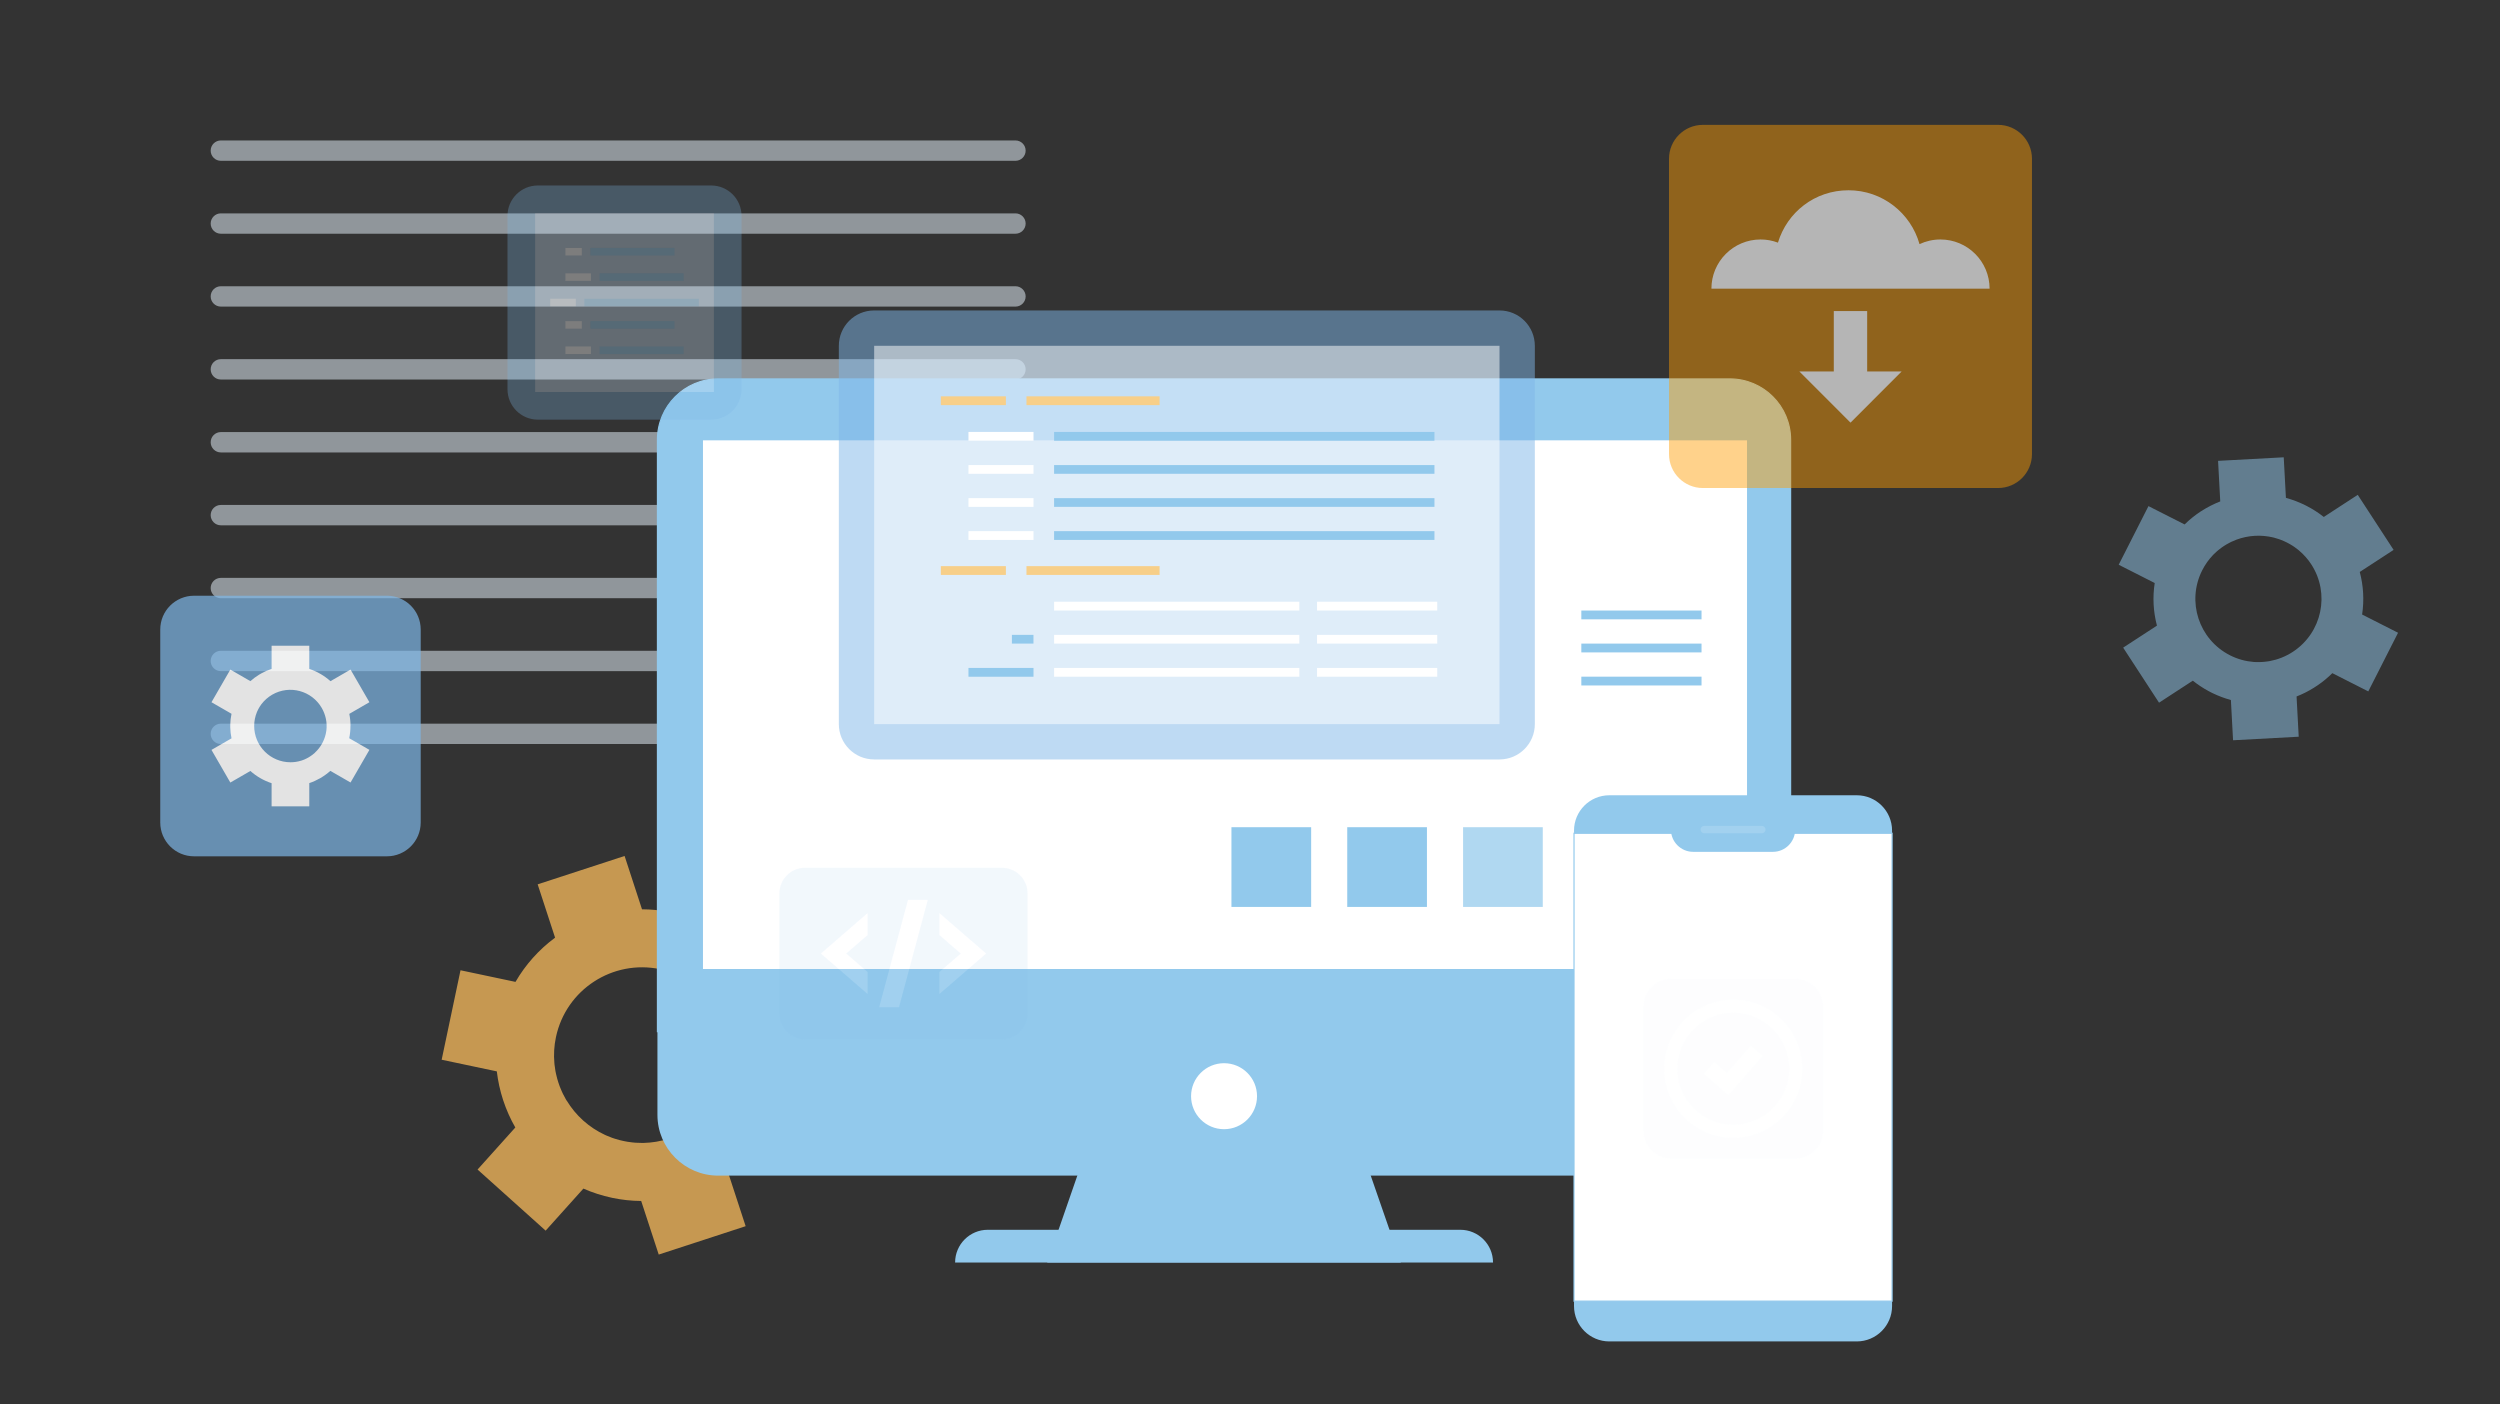 <svg
  xmlns="http://www.w3.org/2000/svg"
  viewBox="0 0 534 300"
  width="534"
  height="300"
  preserveAspectRatio="xMidYMid meet"
  style="width: 100%; height: 100%; transform: translate3d(0px, 0px, 0px)"
>
  <rect x="0" y="0" width="534" height="300" fill="#333333" stroke="none"/>
  <defs>
    <clipPath id="__lottie_element_309">
      <rect width="534" height="300" x="0" y="0"></rect>
    </clipPath>
    <clipPath id="__lottie_element_329">
      <path d="M0,0 L534,0 L534,300 L0,300z"></path>
    </clipPath>
    <clipPath id="__lottie_element_369">
      <path d="M0,0 L534,0 L534,300 L0,300z"></path>
    </clipPath>
    <clipPath id="__lottie_element_382">
      <path d="M0,0 L534,0 L534,300 L0,300z"></path>
    </clipPath>
    <clipPath id="__lottie_element_398">
      <path d="M0,0 L534,0 L534,300 L0,300z"></path>
    </clipPath>
    <clipPath id="__lottie_element_408">
      <path d="M0,0 L534,0 L534,300 L0,300z"></path>
    </clipPath>
    <clipPath id="__lottie_element_484">
      <path d="M0,0 L534,0 L534,300 L0,300z"></path>
    </clipPath>
  </defs>
  <g clip-path="url(#__lottie_element_309)">
    <g
      transform="matrix(-0.546,-0.838,0.838,-0.546,482.389,127.893)"
      opacity="1"
      style="display: block"
    >
      <g opacity="1" transform="matrix(1,0,0,1,0,0)">
        <path
          fill="rgb(146,201,236)"
          fill-opacity="0.5"
          d=" M9.001,10.013 C9.069,9.954 9.129,9.902 9.188,9.843 C9.188,9.843 9.197,9.843 9.197,9.843 C10.139,8.951 10.979,7.914 11.658,6.734 C12.337,5.554 12.813,4.314 13.11,3.049 C13.127,2.964 13.143,2.887 13.16,2.802 C13.228,2.479 13.288,2.166 13.33,1.843 C13.347,1.699 13.364,1.546 13.381,1.393 C13.406,1.138 13.433,0.875 13.441,0.62 C13.458,0.416 13.458,0.204 13.458,0 C13.458,-0.204 13.449,-0.407 13.441,-0.611 C13.424,-0.866 13.406,-1.129 13.381,-1.384 C13.364,-1.537 13.347,-1.681 13.33,-1.834 C13.279,-2.157 13.228,-2.471 13.16,-2.794 C13.143,-2.87 13.127,-2.956 13.11,-3.032 C12.813,-4.297 12.329,-5.537 11.65,-6.717 C7.915,-13.188 -0.344,-15.406 -6.812,-11.669 C-8.391,-10.76 -9.715,-9.571 -10.767,-8.204 C-10.818,-8.136 -10.86,-8.076 -10.911,-8.008 C-11.089,-7.762 -11.259,-7.507 -11.42,-7.252 C-11.522,-7.091 -11.624,-6.93 -11.717,-6.76 C-11.819,-6.59 -11.905,-6.42 -11.998,-6.25 C-12.142,-5.978 -12.278,-5.707 -12.397,-5.427 C-12.431,-5.359 -12.456,-5.282 -12.49,-5.206 C-13.152,-3.609 -13.517,-1.868 -13.517,-0.042 C-13.517,7.423 -7.465,13.477 -0.004,13.477 C1.363,13.477 2.678,13.265 3.917,12.891 C4.002,12.866 4.079,12.84 4.155,12.815 C4.469,12.722 4.775,12.603 5.072,12.484 C5.208,12.425 5.351,12.364 5.487,12.305 C5.725,12.195 5.954,12.085 6.183,11.966 C6.37,11.873 6.549,11.771 6.727,11.669 C6.905,11.567 7.083,11.456 7.253,11.346 C7.465,11.21 7.677,11.066 7.889,10.913 C8.016,10.828 8.135,10.734 8.254,10.641 C8.509,10.437 8.763,10.234 9.001,10.013z M21.894,-4.535 C22.191,-3.083 22.344,-1.588 22.344,-0.051 C22.344,-0.051 22.336,-0.059 22.336,-0.059 C22.336,1.512 22.167,3.048 21.861,4.526 C21.861,4.526 29.372,8.866 29.372,8.866 C29.372,8.866 22.353,21.027 22.353,21.027 C22.353,21.027 14.841,16.688 14.841,16.688 C13.712,17.69 12.464,18.598 11.106,19.388 C9.782,20.152 8.407,20.772 7.007,21.239 C7.007,21.239 7.007,29.893 7.007,29.893 C7.007,29.893 -7.024,29.893 -7.024,29.893 C-7.024,29.893 -7.024,21.265 -7.024,21.265 C-9.901,20.322 -12.6,18.786 -14.917,16.722 C-14.917,16.722 -22.37,21.027 -22.37,21.027 C-22.37,21.027 -29.389,8.866 -29.389,8.866 C-29.389,8.866 -21.937,4.56 -21.937,4.56 C-22.217,3.21 -22.37,1.843 -22.395,0.484 C-22.395,0.323 -22.395,0.169 -22.395,0.008 C-22.395,-0.153 -22.395,-0.323 -22.395,-0.484 C-22.37,-1.843 -22.217,-3.21 -21.937,-4.56 C-21.937,-4.56 -29.389,-8.866 -29.389,-8.866 C-29.389,-8.866 -22.37,-21.027 -22.37,-21.027 C-22.37,-21.027 -14.917,-16.722 -14.917,-16.722 C-13.881,-17.639 -12.779,-18.454 -11.616,-19.159 C-11.48,-19.244 -11.336,-19.32 -11.2,-19.405 C-11.056,-19.481 -10.919,-19.567 -10.775,-19.643 C-9.587,-20.297 -8.322,-20.849 -7.015,-21.282 C-7.015,-21.282 -7.015,-29.893 -7.015,-29.893 C-7.015,-29.893 7.015,-29.893 7.015,-29.893 C7.015,-29.893 7.015,-21.282 7.015,-21.282 C9.96,-20.305 12.642,-18.743 14.9,-16.713 C14.9,-16.713 22.37,-21.027 22.37,-21.027 C22.37,-21.027 29.389,-8.866 29.389,-8.866 C29.389,-8.866 21.894,-4.535 21.894,-4.535z"
        ></path>
      </g>
    </g>
    <g
      transform="matrix(-0.546,0.838,-0.838,-0.546,137.058,225.405)"
      opacity="1"
      style="display: block"
    >
      <g opacity="1" transform="matrix(1,0,0,1,0,0)">
        <path
          fill="rgb(255,192,94)"
          fill-opacity="0.72"
          d=" M16.713,8.437 C16.764,8.335 16.814,8.233 16.865,8.131 C16.865,8.131 16.857,8.106 16.857,8.106 C17.638,6.484 18.206,4.718 18.495,2.841 C18.784,0.964 18.784,-0.888 18.529,-2.671 C18.512,-2.781 18.495,-2.901 18.478,-3.011 C18.41,-3.453 18.317,-3.893 18.215,-4.335 C18.164,-4.539 18.113,-4.743 18.054,-4.947 C17.961,-5.295 17.85,-5.634 17.74,-5.974 C17.647,-6.246 17.545,-6.509 17.443,-6.781 C17.341,-7.044 17.23,-7.308 17.12,-7.571 C16.976,-7.902 16.814,-8.225 16.653,-8.548 C16.56,-8.743 16.458,-8.921 16.356,-9.108 C16.135,-9.499 15.898,-9.89 15.652,-10.272 C15.593,-10.374 15.533,-10.467 15.465,-10.56 C14.446,-12.046 13.199,-13.422 11.722,-14.611 C3.633,-21.125 -8.199,-19.842 -14.709,-11.749 C-16.305,-9.77 -17.425,-7.562 -18.096,-5.261 C-18.13,-5.159 -18.165,-5.048 -18.19,-4.938 C-18.3,-4.53 -18.393,-4.123 -18.478,-3.707 C-18.529,-3.444 -18.58,-3.18 -18.622,-2.917 C-18.664,-2.654 -18.69,-2.382 -18.724,-2.119 C-18.775,-1.694 -18.809,-1.278 -18.826,-0.853 C-18.834,-0.734 -18.835,-0.624 -18.835,-0.514 C-18.886,1.881 -18.487,4.327 -17.57,6.696 C-13.818,16.386 -2.929,21.202 6.756,17.448 C8.53,16.76 10.135,15.835 11.552,14.722 C11.645,14.654 11.739,14.585 11.824,14.509 C12.172,14.229 12.511,13.924 12.842,13.618 C12.995,13.474 13.148,13.329 13.292,13.176 C13.547,12.921 13.792,12.658 14.03,12.386 C14.217,12.174 14.404,11.953 14.582,11.732 C14.769,11.511 14.938,11.282 15.108,11.053 C15.32,10.756 15.525,10.467 15.72,10.161 C15.839,9.983 15.949,9.804 16.059,9.626 C16.288,9.235 16.509,8.845 16.713,8.437z M26.126,-16.904 C27.238,-15.172 28.189,-13.303 28.961,-11.316 C28.961,-11.316 28.961,-11.308 28.961,-11.308 C29.75,-9.261 30.31,-7.189 30.65,-5.117 C30.65,-5.117 42.575,-3.265 42.575,-3.265 C42.575,-3.265 39.579,16.038 39.579,16.038 C39.579,16.038 27.653,14.187 27.653,14.187 C26.694,16.064 25.532,17.864 24.165,19.571 C22.824,21.236 21.347,22.722 19.768,24.038 C19.768,24.038 24.114,35.265 24.114,35.265 C24.114,35.265 5.908,42.322 5.908,42.322 C5.908,42.322 1.579,31.129 1.579,31.129 C-2.639,31.35 -6.909,30.713 -10.949,29.201 C-10.949,29.201 -18.461,38.534 -18.461,38.534 C-18.461,38.534 -33.671,26.288 -33.671,26.288 C-33.671,26.288 -26.16,16.955 -26.16,16.955 C-27.204,15.333 -28.087,13.643 -28.808,11.894 C-28.893,11.69 -28.97,11.478 -29.046,11.274 C-29.131,11.053 -29.216,10.84 -29.292,10.628 C-29.946,8.853 -30.429,7.002 -30.743,5.108 C-30.743,5.108 -42.575,3.265 -42.575,3.265 C-42.575,3.265 -39.579,-16.038 -39.579,-16.038 C-39.579,-16.038 -27.747,-14.195 -27.747,-14.195 C-26.873,-15.91 -25.845,-17.524 -24.691,-19.019 C-24.555,-19.197 -24.411,-19.367 -24.267,-19.545 C-24.123,-19.723 -23.986,-19.902 -23.842,-20.072 C-22.62,-21.524 -21.27,-22.866 -19.785,-24.089 C-19.785,-24.089 -24.114,-35.265 -24.114,-35.265 C-24.114,-35.265 -5.908,-42.322 -5.908,-42.322 C-5.908,-42.322 -1.579,-31.146 -1.579,-31.146 C2.733,-31.367 6.994,-30.679 10.941,-29.184 C10.941,-29.184 18.461,-38.534 18.461,-38.534 C18.461,-38.534 33.671,-26.288 33.671,-26.288 C33.671,-26.288 26.126,-16.904 26.126,-16.904z"
        ></path>
      </g>
    </g>
    <g
      transform="matrix(1,0,0,1,132.039,32.174)"
      opacity="1"
      style="display: block"
    >
      <g opacity="1" transform="matrix(1,0,0,1,0,0)">
        <path
          fill="rgb(233,245,254)"
          fill-opacity="0.51"
          d=" M-84.866,2.174 C-84.866,2.174 84.866,2.174 84.866,2.174 C86.063,2.174 87.039,1.197 87.039,0 C87.039,-1.197 86.063,-2.174 84.866,-2.174 C84.866,-2.174 -84.866,-2.174 -84.866,-2.174 C-86.063,-2.174 -87.039,-1.197 -87.039,0 C-87.039,1.197 -86.063,2.174 -84.866,2.174z"
        ></path>
      </g>
    </g>
    <g
      transform="matrix(1,0,0,1,132.039,47.749)"
      opacity="1"
      style="display: block"
    >
      <g opacity="1" transform="matrix(1,0,0,1,0,0)">
        <path
          fill="rgb(233,245,254)"
          fill-opacity="0.51"
          d=" M-84.866,2.174 C-84.866,2.174 84.866,2.174 84.866,2.174 C86.063,2.174 87.039,1.197 87.039,0 C87.039,-1.197 86.063,-2.174 84.866,-2.174 C84.866,-2.174 -84.866,-2.174 -84.866,-2.174 C-86.063,-2.174 -87.039,-1.197 -87.039,0 C-87.039,1.197 -86.063,2.174 -84.866,2.174z"
        ></path>
      </g>
    </g>
    <g
      transform="matrix(1,0,0,1,132.039,63.316)"
      opacity="1"
      style="display: block"
    >
      <g opacity="1" transform="matrix(1,0,0,1,0,0)">
        <path
          fill="rgb(233,245,254)"
          fill-opacity="0.51"
          d=" M-84.866,2.174 C-84.866,2.174 84.866,2.174 84.866,2.174 C86.063,2.174 87.039,1.197 87.039,0 C87.039,-1.197 86.063,-2.174 84.866,-2.174 C84.866,-2.174 -84.866,-2.174 -84.866,-2.174 C-86.063,-2.174 -87.039,-1.197 -87.039,0 C-87.039,1.197 -86.063,2.174 -84.866,2.174z"
        ></path>
      </g>
    </g>
    <g
      transform="matrix(1,0,0,1,132.039,78.891)"
      opacity="1"
      style="display: block"
    >
      <g opacity="1" transform="matrix(1,0,0,1,0,0)">
        <path
          fill="rgb(233,245,254)"
          fill-opacity="0.51"
          d=" M84.866,-2.174 C84.866,-2.174 -84.866,-2.174 -84.866,-2.174 C-86.066,-2.174 -87.039,-1.201 -87.039,0 C-87.039,1.201 -86.066,2.174 -84.866,2.174 C-84.866,2.174 84.866,2.174 84.866,2.174 C86.066,2.174 87.039,1.201 87.039,0 C87.039,-1.201 86.066,-2.174 84.866,-2.174z"
        ></path>
      </g>
    </g>
    <g
      transform="matrix(1,0,0,1,132.039,94.466)"
      opacity="1"
      style="display: block"
    >
      <g opacity="1" transform="matrix(1,0,0,1,0,0)">
        <path
          fill="rgb(233,245,254)"
          fill-opacity="0.51"
          d=" M-84.866,2.174 C-84.866,2.174 84.866,2.174 84.866,2.174 C86.063,2.174 87.039,1.197 87.039,0 C87.039,-1.197 86.063,-2.174 84.866,-2.174 C84.866,-2.174 -84.866,-2.174 -84.866,-2.174 C-86.063,-2.174 -87.039,-1.197 -87.039,0 C-87.039,1.197 -86.063,2.174 -84.866,2.174z"
        ></path>
      </g>
    </g>
    <g
      transform="matrix(1,0,0,1,132.039,110.032)"
      opacity="1"
      style="display: block"
    >
      <g opacity="1" transform="matrix(1,0,0,1,0,0)">
        <path
          fill="rgb(233,245,254)"
          fill-opacity="0.51"
          d=" M-84.866,2.174 C-84.866,2.174 84.866,2.174 84.866,2.174 C86.063,2.174 87.039,1.197 87.039,0 C87.039,-1.197 86.063,-2.174 84.866,-2.174 C84.866,-2.174 -84.866,-2.174 -84.866,-2.174 C-86.063,-2.174 -87.039,-1.197 -87.039,0 C-87.039,1.197 -86.063,2.174 -84.866,2.174z"
        ></path>
      </g>
    </g>
    <g
      transform="matrix(1,0,0,1,132.039,125.607)"
      opacity="1"
      style="display: block"
    >
      <g opacity="1" transform="matrix(1,0,0,1,0,0)">
        <path
          fill="rgb(233,245,254)"
          fill-opacity="0.51"
          d=" M-84.866,2.174 C-84.866,2.174 84.866,2.174 84.866,2.174 C86.063,2.174 87.039,1.197 87.039,0 C87.039,-1.197 86.063,-2.174 84.866,-2.174 C84.866,-2.174 -84.866,-2.174 -84.866,-2.174 C-86.063,-2.174 -87.039,-1.197 -87.039,0 C-87.039,1.197 -86.063,2.174 -84.866,2.174z"
        ></path>
      </g>
    </g>
    <g
      transform="matrix(1,0,0,1,132.039,141.182)"
      opacity="1"
      style="display: block"
    >
      <g opacity="1" transform="matrix(1,0,0,1,0,0)">
        <path
          fill="rgb(233,245,254)"
          fill-opacity="0.51"
          d=" M-84.866,2.174 C-84.866,2.174 84.866,2.174 84.866,2.174 C86.063,2.174 87.039,1.197 87.039,0 C87.039,-1.197 86.063,-2.174 84.866,-2.174 C84.866,-2.174 -84.866,-2.174 -84.866,-2.174 C-86.063,-2.174 -87.039,-1.197 -87.039,0 C-87.039,1.197 -86.063,2.174 -84.866,2.174z"
        ></path>
      </g>
    </g>
    <g
      transform="matrix(1,0,0,1,132.039,156.749)"
      opacity="1"
      style="display: block"
    >
      <g opacity="1" transform="matrix(1,0,0,1,0,0)">
        <path
          fill="rgb(233,245,254)"
          fill-opacity="0.51"
          d=" M-84.866,2.174 C-84.866,2.174 84.866,2.174 84.866,2.174 C86.063,2.174 87.039,1.197 87.039,0 C87.039,-1.197 86.063,-2.174 84.866,-2.174 C84.866,-2.174 -84.866,-2.174 -84.866,-2.174 C-86.063,-2.174 -87.039,-1.197 -87.039,0 C-87.039,1.197 -86.063,2.174 -84.866,2.174z"
        ></path>
      </g>
    </g>
    <g
      transform="matrix(1,0,0,1,261.452,250.933)"
      opacity="1"
      style="display: block"
    >
      <g opacity="1" transform="matrix(1,0,0,1,0,0)">
        <path
          fill="rgb(146,201,236)"
          fill-opacity="1"
          d=" M-37.767,18.738 C-37.767,18.738 37.767,18.738 37.767,18.738 C37.767,18.738 24.78,-18.738 24.78,-18.738 C24.78,-18.738 -24.78,-18.738 -24.78,-18.738 C-24.78,-18.738 -37.767,18.738 -37.767,18.738z"
        ></path>
      </g>
    </g>
    <g
      transform="matrix(1,0,0,1,261.457,184.654)"
      opacity="1"
      style="display: block"
    >
      <g opacity="1" transform="matrix(1,0,0,1,0,0)">
        <path
          fill="rgb(146,201,236)"
          fill-opacity="1"
          d=" M121.029,-66.461 C121.029,-66.461 -121.029,-66.461 -121.029,-66.461 C-121.029,-66.461 -121.029,53.468 -121.029,53.468 C-121.029,60.636 -115.214,66.461 -108.042,66.461 C-108.042,66.461 108.042,66.461 108.042,66.461 C115.206,66.461 121.029,60.644 121.029,53.468 C121.029,53.468 121.029,-66.461 121.029,-66.461z"
        ></path>
      </g>
    </g>
    <g
      transform="matrix(1,0,0,1,261.452,150.651)"
      opacity="1"
      style="display: block"
    >
      <g opacity="1" transform="matrix(1,0,0,1,0,0)">
        <path
          fill="rgb(146,201,236)"
          fill-opacity="1"
          d=" M108.038,-69.714 C108.038,-69.714 -108.038,-69.714 -108.038,-69.714 C-115.202,-69.714 -121.024,-63.897 -121.024,-56.721 C-121.024,-56.721 -121.024,69.714 -121.024,69.714 C-121.024,69.714 121.024,69.714 121.024,69.714 C121.024,69.714 121.024,-56.721 121.024,-56.721 C121.024,-63.889 115.21,-69.714 108.038,-69.714z"
        ></path>
        <path
          stroke-linecap="butt"
          stroke-linejoin="miter"
          fill-opacity="0"
          stroke-miterlimit="4"
          stroke="rgb(146,201,236)"
          stroke-opacity="1"
          stroke-width="0.25"
          d=" M108.038,-69.714 C108.038,-69.714 -108.038,-69.714 -108.038,-69.714 C-115.202,-69.714 -121.024,-63.897 -121.024,-56.721 C-121.024,-56.721 -121.024,69.714 -121.024,69.714 C-121.024,69.714 121.024,69.714 121.024,69.714 C121.024,69.714 121.024,-56.721 121.024,-56.721 C121.024,-63.889 115.21,-69.714 108.038,-69.714z"
        ></path>
      </g>
    </g>
    <g
      transform="matrix(1,0,0,1,261.66,150.519)"
      opacity="1"
      style="display: block"
    >
      <g opacity="1" transform="matrix(1,0,0,1,0,0)">
        <path
          fill="rgb(255,255,255)"
          fill-opacity="1"
          d=" M111.505,-56.462 C111.505,-56.462 -111.505,-56.462 -111.505,-56.462 C-111.505,-56.462 -111.505,56.462 -111.505,56.462 C-111.505,56.462 111.505,56.462 111.505,56.462 C111.505,56.462 111.505,-56.462 111.505,-56.462z"
        ></path>
      </g>
    </g>
    <g
      transform="matrix(1,0,0,1,261.457,234.148)"
      opacity="1"
      style="display: block"
    >
      <g opacity="1" transform="matrix(1,0,0,1,0,0)">
        <path
          fill="rgb(255,255,255)"
          fill-opacity="1"
          d=" M0,7.049 C3.891,7.049 7.045,3.893 7.045,0 C7.045,-3.893 3.891,-7.049 0,-7.049 C-3.891,-7.049 -7.045,-3.893 -7.045,0 C-7.045,3.893 -3.891,7.049 0,7.049z"
          style="mix-blend-mode: multiply"
        ></path>
      </g>
    </g>
    <g
      transform="matrix(1,0,0,1,261.461,266.177)"
      opacity="1"
      style="display: block"
    >
      <g opacity="1" transform="matrix(1,0,0,1,0,0)">
        <path
          fill="rgb(146,201,236)"
          fill-opacity="1"
          d=" M-57.45,3.495 C-57.45,3.495 57.442,3.495 57.442,3.495 C57.442,3.495 57.45,3.495 57.45,3.495 C57.45,-0.369 54.319,-3.495 50.465,-3.495 C50.465,-3.495 -50.465,-3.495 -50.465,-3.495 C-54.327,-3.495 -57.45,-0.361 -57.45,3.495z"
        ></path>
      </g>
    </g>
    <g
      transform="matrix(1,0,0,1,370.178,228.199)"
      opacity="1"
      style="display: block"
    >
      <g opacity="1" transform="matrix(1,0,0,1,0,0)">
        <path
          fill="rgb(146,201,236)"
          fill-opacity="1"
          d=" M26.423,-58.33 C26.423,-58.33 -26.423,-58.33 -26.423,-58.33 C-30.59,-58.33 -33.968,-54.95 -33.968,-50.78 C-33.968,-50.78 -33.968,50.78 -33.968,50.78 C-33.968,54.95 -30.59,58.33 -26.423,58.33 C-26.423,58.33 26.423,58.33 26.423,58.33 C30.59,58.33 33.968,54.95 33.968,50.78 C33.968,50.78 33.968,-50.78 33.968,-50.78 C33.968,-54.95 30.59,-58.33 26.423,-58.33z"
        ></path>
      </g>
    </g>
    <g
      transform="matrix(1,0,0,1,370.178,227.957)"
      opacity="1"
      style="display: block"
    >
      <g opacity="1" transform="matrix(1,0,0,1,0,0)">
        <path
          fill="rgb(255,255,255)"
          fill-opacity="1"
          d=" M33.968,-49.969 C33.968,-49.969 -33.968,-49.969 -33.968,-49.969 C-33.968,-49.969 -33.968,49.969 -33.968,49.969 C-33.968,49.969 33.968,49.969 33.968,49.969 C33.968,49.969 33.968,-49.969 33.968,-49.969z"
        ></path>
        <path
          stroke-linecap="butt"
          stroke-linejoin="miter"
          fill-opacity="0"
          stroke-miterlimit="4"
          stroke="rgb(146,201,236)"
          stroke-opacity="1"
          stroke-width="0.25"
          d=" M33.968,-49.969 C33.968,-49.969 -33.968,-49.969 -33.968,-49.969 C-33.968,-49.969 -33.968,49.969 -33.968,49.969 C-33.968,49.969 33.968,49.969 33.968,49.969 C33.968,49.969 33.968,-49.969 33.968,-49.969z"
        ></path>
      </g>
    </g>
    <g
      clip-path="url(#__lottie_element_484)"
      transform="matrix(0.786,0,0,0.786,79.264,48.926)"
      opacity="0.029"
      style="display: block"
    >
      <g
        transform="matrix(1,0,0,1,370.182,228.19)"
        opacity="1"
        style="display: block"
      >
        <g opacity="1" transform="matrix(1,0,0,1,0,0)">
          <path
            fill="rgb(126,183,232)"
            fill-opacity="0.5"
            d=" M16.912,-24.471 C16.912,-24.471 -16.912,-24.471 -16.912,-24.471 C-21.079,-24.471 -24.458,-21.091 -24.458,-16.921 C-24.458,-16.921 -24.458,16.921 -24.458,16.921 C-24.458,21.091 -21.079,24.471 -16.912,24.471 C-16.912,24.471 16.912,24.471 16.912,24.471 C21.079,24.471 24.458,21.091 24.458,16.921 C24.458,16.921 24.458,-16.921 24.458,-16.921 C24.458,-21.091 21.079,-24.471 16.912,-24.471z"
          ></path>
        </g>
      </g>
      <g
        transform="matrix(1,0,0,1,370.178,228.195)"
        opacity="1"
        style="display: block"
      >
        <g opacity="1" transform="matrix(1,0,0,1,0,0)">
          <path
            fill="rgb(255,255,255)"
            fill-opacity="1"
            d=" M-15.261,0 C-15.261,-8.424 -8.42,-15.278 0,-15.278 C8.411,-15.278 15.261,-8.416 15.261,0 C15.261,8.416 8.411,15.269 0,15.269 C-8.411,15.269 -15.261,8.424 -15.261,0z M-18.724,0 C-18.724,10.327 -10.321,18.734 0,18.734 C10.321,18.734 18.724,10.327 18.724,0 C18.724,-10.327 10.321,-18.734 0,-18.734 C-10.321,-18.734 -18.724,-10.327 -18.724,0z"
          ></path>
        </g>
      </g>
      <g
        transform="matrix(1,0,0,1,370.182,228.658)"
        opacity="1"
        style="display: block"
      >
        <g opacity="1" transform="matrix(1,0,0,1,0,0)">
          <path
            fill="rgb(255,255,255)"
            fill-opacity="1"
            d=" M-7.898,0.896 C-7.898,0.896 -1.354,6.662 -1.354,6.662 C-1.354,6.662 7.898,-3.936 7.898,-3.936 C7.898,-3.936 4.774,-6.662 4.774,-6.662 C4.774,-6.662 -1.744,0.786 -1.744,0.786 C-1.744,0.786 -5.156,-2.221 -5.156,-2.221 C-5.156,-2.221 -7.898,0.896 -7.898,0.896z"
          ></path>
        </g>
      </g>
    </g>
    <g
      transform="matrix(1,0,0,1,370.178,179.576)"
      opacity="1"
      style="display: block"
    >
      <g opacity="1" transform="matrix(1,0,0,1,0,0)">
        <path
          fill="rgb(146,201,236)"
          fill-opacity="1"
          d=" M-8.513,2.378 C-8.513,2.378 8.513,2.378 8.513,2.378 C11.136,2.378 13.267,0.246 13.267,-2.378 C13.267,-2.378 -13.267,-2.378 -13.267,-2.378 C-13.267,0.246 -11.136,2.378 -8.513,2.378z"
        ></path>
      </g>
    </g>
    <g
      transform="matrix(1,0,0,1,370.178,177.198)"
      opacity="0.15"
      style="display: block"
    >
      <g opacity="1" transform="matrix(1,0,0,1,0,0)">
        <path
          fill="rgb(255,255,255)"
          fill-opacity="1"
          d=" M-6.145,0.79 C-6.145,0.79 6.145,0.79 6.145,0.79 C6.578,0.79 6.935,0.442 6.935,0 C6.935,-0.433 6.578,-0.79 6.145,-0.79 C6.145,-0.79 -6.145,-0.79 -6.145,-0.79 C-6.578,-0.79 -6.935,-0.442 -6.935,0 C-6.935,0.433 -6.586,0.79 -6.145,0.79z"
        ></path>
      </g>
    </g>
    <g
      clip-path="url(#__lottie_element_408)"
      transform="matrix(1,0,0,1,0,-2.811)"
      opacity="1"
      style="display: block"
    >
      <g
        transform="matrix(1,0,0,1,253.508,117.076)"
        opacity="1"
        style="display: block"
      >
        <g opacity="1" transform="matrix(1,0,0,1,0,0)">
          <path
            fill="rgb(126,183,232)"
            fill-opacity="0.5"
            d=" M66.787,-47.952 C66.787,-47.952 -66.787,-47.952 -66.787,-47.952 C-70.954,-47.952 -74.333,-44.573 -74.333,-40.403 C-74.333,-40.403 -74.333,40.403 -74.333,40.403 C-74.333,44.573 -70.954,47.952 -66.787,47.952 C-66.787,47.952 66.787,47.952 66.787,47.952 C70.954,47.952 74.333,44.573 74.333,40.403 C74.333,40.403 74.333,-40.403 74.333,-40.403 C74.333,-44.573 70.954,-47.952 66.787,-47.952z"
          ></path>
        </g>
      </g>
      <g
        transform="matrix(1,0,0,1,253.508,117.076)"
        opacity="1"
        style="display: block"
      >
        <g opacity="1" transform="matrix(1,0,0,1,0,0)">
          <path
            fill="rgb(255,255,255)"
            fill-opacity="0.5"
            d=" M66.787,-40.403 C66.787,-40.403 -66.787,-40.403 -66.787,-40.403 C-66.787,-40.403 -66.787,40.403 -66.787,40.403 C-66.787,40.403 66.787,40.403 66.787,40.403 C66.787,40.403 66.787,-40.403 66.787,-40.403z"
          ></path>
        </g>
      </g>
      <g
        transform="matrix(1,0,0,1,207.911,88.406)"
        opacity="1"
        style="display: block"
      >
        <g opacity="1" transform="matrix(1,0,0,1,0,0)">
          <path
            fill="rgb(247,207,137)"
            fill-opacity="1"
            d=" M6.947,-0.938 C6.947,-0.938 -6.947,-0.938 -6.947,-0.938 C-6.947,-0.938 -6.947,0.938 -6.947,0.938 C-6.947,0.938 6.947,0.938 6.947,0.938 C6.947,0.938 6.947,-0.938 6.947,-0.938z"
          ></path>
        </g>
      </g>
      <g
        transform="matrix(1,0,0,1,233.472,88.406)"
        opacity="1"
        style="display: block"
      >
        <g opacity="1" transform="matrix(1,0,0,1,0,0)">
          <path
            fill="rgb(247,207,137)"
            fill-opacity="1"
            d=" M14.217,-0.938 C14.217,-0.938 -14.217,-0.938 -14.217,-0.938 C-14.217,-0.938 -14.217,0.938 -14.217,0.938 C-14.217,0.938 14.217,0.938 14.217,0.938 C14.217,0.938 14.217,-0.938 14.217,-0.938z"
          ></path>
        </g>
      </g>
      <g
        transform="matrix(1,0,0,1,213.81,96.015)"
        opacity="1"
        style="display: block"
      >
        <g opacity="1" transform="matrix(1,0,0,1,0,0)">
          <path
            fill="rgb(255,255,255)"
            fill-opacity="1"
            d=" M6.947,-0.938 C6.947,-0.938 -6.947,-0.938 -6.947,-0.938 C-6.947,-0.938 -6.947,0.938 -6.947,0.938 C-6.947,0.938 6.947,0.938 6.947,0.938 C6.947,0.938 6.947,-0.938 6.947,-0.938z"
          ></path>
        </g>
      </g>
      <g
        transform="matrix(1,0,0,1,265.777,96.015)"
        opacity="1"
        style="display: block"
      >
        <g opacity="1" transform="matrix(1,0,0,1,0,0)">
          <path
            fill="rgb(146,201,236)"
            fill-opacity="1"
            d=" M40.623,-0.938 C40.623,-0.938 -40.623,-0.938 -40.623,-0.938 C-40.623,-0.938 -40.623,0.938 -40.623,0.938 C-40.623,0.938 40.623,0.938 40.623,0.938 C40.623,0.938 40.623,-0.938 40.623,-0.938z"
          ></path>
        </g>
      </g>
      <g
        transform="matrix(1,0,0,1,213.81,103.081)"
        opacity="1"
        style="display: block"
      >
        <g opacity="1" transform="matrix(1,0,0,1,0,0)">
          <path
            fill="rgb(255,255,255)"
            fill-opacity="1"
            d=" M6.947,-0.938 C6.947,-0.938 -6.947,-0.938 -6.947,-0.938 C-6.947,-0.938 -6.947,0.938 -6.947,0.938 C-6.947,0.938 6.947,0.938 6.947,0.938 C6.947,0.938 6.947,-0.938 6.947,-0.938z"
          ></path>
        </g>
      </g>
      <g
        transform="matrix(1,0,0,1,265.777,103.081)"
        opacity="1"
        style="display: block"
      >
        <g opacity="1" transform="matrix(1,0,0,1,0,0)">
          <path
            fill="rgb(146,201,236)"
            fill-opacity="1"
            d=" M40.623,-0.938 C40.623,-0.938 -40.623,-0.938 -40.623,-0.938 C-40.623,-0.938 -40.623,0.938 -40.623,0.938 C-40.623,0.938 40.623,0.938 40.623,0.938 C40.623,0.938 40.623,-0.938 40.623,-0.938z"
          ></path>
        </g>
      </g>
      <g
        transform="matrix(1,0,0,1,213.81,110.146)"
        opacity="1"
        style="display: block"
      >
        <g opacity="1" transform="matrix(1,0,0,1,0,0)">
          <path
            fill="rgb(255,255,255)"
            fill-opacity="1"
            d=" M6.947,-0.938 C6.947,-0.938 -6.947,-0.938 -6.947,-0.938 C-6.947,-0.938 -6.947,0.938 -6.947,0.938 C-6.947,0.938 6.947,0.938 6.947,0.938 C6.947,0.938 6.947,-0.938 6.947,-0.938z"
          ></path>
        </g>
      </g>
      <g
        transform="matrix(1,0,0,1,265.777,110.146)"
        opacity="1"
        style="display: block"
      >
        <g opacity="1" transform="matrix(1,0,0,1,0,0)">
          <path
            fill="rgb(146,201,236)"
            fill-opacity="1"
            d=" M40.623,-0.938 C40.623,-0.938 -40.623,-0.938 -40.623,-0.938 C-40.623,-0.938 -40.623,0.938 -40.623,0.938 C-40.623,0.938 40.623,0.938 40.623,0.938 C40.623,0.938 40.623,-0.938 40.623,-0.938z"
          ></path>
        </g>
      </g>
      <g
        transform="matrix(1,0,0,1,213.81,117.203)"
        opacity="1"
        style="display: block"
      >
        <g opacity="1" transform="matrix(1,0,0,1,0,0)">
          <path
            fill="rgb(255,255,255)"
            fill-opacity="1"
            d=" M6.947,-0.938 C6.947,-0.938 -6.947,-0.938 -6.947,-0.938 C-6.947,-0.938 -6.947,0.938 -6.947,0.938 C-6.947,0.938 6.947,0.938 6.947,0.938 C6.947,0.938 6.947,-0.938 6.947,-0.938z"
          ></path>
        </g>
      </g>
      <g
        transform="matrix(1,0,0,1,207.911,124.677)"
        opacity="1"
        style="display: block"
      >
        <g opacity="1" transform="matrix(1,0,0,1,0,0)">
          <path
            fill="rgb(247,207,137)"
            fill-opacity="1"
            d=" M6.947,-0.938 C6.947,-0.938 -6.947,-0.938 -6.947,-0.938 C-6.947,-0.938 -6.947,0.938 -6.947,0.938 C-6.947,0.938 6.947,0.938 6.947,0.938 C6.947,0.938 6.947,-0.938 6.947,-0.938z"
          ></path>
        </g>
      </g>
      <g
        transform="matrix(1,0,0,1,233.472,124.677)"
        opacity="1"
        style="display: block"
      >
        <g opacity="1" transform="matrix(1,0,0,1,0,0)">
          <path
            fill="rgb(247,207,137)"
            fill-opacity="1"
            d=" M14.217,-0.938 C14.217,-0.938 -14.217,-0.938 -14.217,-0.938 C-14.217,-0.938 -14.217,0.938 -14.217,0.938 C-14.217,0.938 14.217,0.938 14.217,0.938 C14.217,0.938 14.217,-0.938 14.217,-0.938z"
          ></path>
        </g>
      </g>
      <g
        transform="matrix(1,0,0,1,251.348,132.286)"
        opacity="1"
        style="display: block"
      >
        <g opacity="1" transform="matrix(1,0,0,1,0,0)">
          <path
            fill="rgb(255,255,255)"
            fill-opacity="1"
            d=" M26.194,-0.938 C26.194,-0.938 -26.194,-0.938 -26.194,-0.938 C-26.194,-0.938 -26.194,0.938 -26.194,0.938 C-26.194,0.938 26.194,0.938 26.194,0.938 C26.194,0.938 26.194,-0.938 26.194,-0.938z"
          ></path>
        </g>
      </g>
      <g
        transform="matrix(1,0,0,1,251.348,139.352)"
        opacity="1"
        style="display: block"
      >
        <g opacity="1" transform="matrix(1,0,0,1,0,0)">
          <path
            fill="rgb(255,255,255)"
            fill-opacity="1"
            d=" M26.194,-0.938 C26.194,-0.938 -26.194,-0.938 -26.194,-0.938 C-26.194,-0.938 -26.194,0.938 -26.194,0.938 C-26.194,0.938 26.194,0.938 26.194,0.938 C26.194,0.938 26.194,-0.938 26.194,-0.938z"
          ></path>
        </g>
      </g>
      <g
        transform="matrix(1,0,0,1,218.444,139.352)"
        opacity="1"
        style="display: block"
      >
        <g opacity="1" transform="matrix(1,0,0,1,0,0)">
          <path
            fill="rgb(146,201,236)"
            fill-opacity="1"
            d=" M2.304,-0.938 C2.304,-0.938 -2.304,-0.938 -2.304,-0.938 C-2.304,-0.938 -2.304,0.938 -2.304,0.938 C-2.304,0.938 2.304,0.938 2.304,0.938 C2.304,0.938 2.304,-0.938 2.304,-0.938z"
          ></path>
        </g>
      </g>
      <g
        transform="matrix(1,0,0,1,213.81,146.417)"
        opacity="1"
        style="display: block"
      >
        <g opacity="1" transform="matrix(1,0,0,1,0,0)">
          <path
            fill="rgb(146,201,236)"
            fill-opacity="1"
            d=" M6.947,-0.938 C6.947,-0.938 -6.947,-0.938 -6.947,-0.938 C-6.947,-0.938 -6.947,0.938 -6.947,0.938 C-6.947,0.938 6.947,0.938 6.947,0.938 C6.947,0.938 6.947,-0.938 6.947,-0.938z"
          ></path>
        </g>
      </g>
      <g
        transform="matrix(1,0,0,1,251.348,146.417)"
        opacity="1"
        style="display: block"
      >
        <g opacity="1" transform="matrix(1,0,0,1,0,0)">
          <path
            fill="rgb(255,255,255)"
            fill-opacity="1"
            d=" M26.194,-0.938 C26.194,-0.938 -26.194,-0.938 -26.194,-0.938 C-26.194,-0.938 -26.194,0.938 -26.194,0.938 C-26.194,0.938 26.194,0.938 26.194,0.938 C26.194,0.938 26.194,-0.938 26.194,-0.938z"
          ></path>
        </g>
      </g>
      <g
        transform="matrix(1,0,0,1,294.156,132.286)"
        opacity="1"
        style="display: block"
      >
        <g opacity="1" transform="matrix(1,0,0,1,0,0)">
          <path
            fill="rgb(255,255,255)"
            fill-opacity="1"
            d=" M12.838,-0.938 C12.838,-0.938 -12.838,-0.938 -12.838,-0.938 C-12.838,-0.938 -12.838,0.938 -12.838,0.938 C-12.838,0.938 12.838,0.938 12.838,0.938 C12.838,0.938 12.838,-0.938 12.838,-0.938z"
          ></path>
        </g>
      </g>
      <g
        transform="matrix(1,0,0,1,294.156,139.352)"
        opacity="1"
        style="display: block"
      >
        <g opacity="1" transform="matrix(1,0,0,1,0,0)">
          <path
            fill="rgb(255,255,255)"
            fill-opacity="1"
            d=" M12.838,-0.938 C12.838,-0.938 -12.838,-0.938 -12.838,-0.938 C-12.838,-0.938 -12.838,0.938 -12.838,0.938 C-12.838,0.938 12.838,0.938 12.838,0.938 C12.838,0.938 12.838,-0.938 12.838,-0.938z"
          ></path>
        </g>
      </g>
      <g
        transform="matrix(1,0,0,1,294.156,146.417)"
        opacity="1"
        style="display: block"
      >
        <g opacity="1" transform="matrix(1,0,0,1,0,0)">
          <path
            fill="rgb(255,255,255)"
            fill-opacity="1"
            d=" M12.838,-0.938 C12.838,-0.938 -12.838,-0.938 -12.838,-0.938 C-12.838,-0.938 -12.838,0.938 -12.838,0.938 C-12.838,0.938 12.838,0.938 12.838,0.938 C12.838,0.938 12.838,-0.938 12.838,-0.938z"
          ></path>
        </g>
      </g>
      <g
        transform="matrix(1,0,0,1,265.777,117.203)"
        opacity="1"
        style="display: block"
      >
        <g opacity="1" transform="matrix(1,0,0,1,0,0)">
          <path
            fill="rgb(146,201,236)"
            fill-opacity="1"
            d=" M40.623,-0.938 C40.623,-0.938 -40.623,-0.938 -40.623,-0.938 C-40.623,-0.938 -40.623,0.938 -40.623,0.938 C-40.623,0.938 40.623,0.938 40.623,0.938 C40.623,0.938 40.623,-0.938 40.623,-0.938z"
          ></path>
        </g>
      </g>
    </g>
    <g
      clip-path="url(#__lottie_element_398)"
      transform="matrix(0.957,0,0,0.957,2.649,6.664)"
      opacity="0.862"
      style="display: block"
    >
      <g
        transform="matrix(1,0,0,1,62.067,155.082)"
        opacity="1"
        style="display: block"
      >
        <g opacity="1" transform="matrix(1,0,0,1,0,0)">
          <path
            fill="rgb(126,183,232)"
            fill-opacity="0.81"
            d=" M21.521,-29.082 C21.521,-29.082 -21.521,-29.082 -21.521,-29.082 C-25.688,-29.082 -29.067,-25.702 -29.067,-21.532 C-29.067,-21.532 -29.067,21.532 -29.067,21.532 C-29.067,25.702 -25.688,29.082 -21.521,29.082 C-21.521,29.082 21.521,29.082 21.521,29.082 C25.688,29.082 29.067,25.702 29.067,21.532 C29.067,21.532 29.067,-21.532 29.067,-21.532 C29.067,-25.702 25.688,-29.082 21.521,-29.082z"
          ></path>
        </g>
      </g>
      <g
        transform="matrix(1,0,0,1,62.058,155.091)"
        opacity="1"
        style="display: block"
      >
        <g opacity="1" transform="matrix(1,0,0,1,0,0)">
          <path
            fill="rgb(255,255,255)"
            fill-opacity="1"
            d=" M5.411,6 C5.445,5.966 5.521,5.898 5.521,5.898 C5.521,5.898 5.513,5.889 5.513,5.889 C6.082,5.362 6.583,4.735 6.99,4.03 C7.397,3.325 7.686,2.578 7.864,1.822 C7.881,1.771 7.89,1.728 7.898,1.677 C7.94,1.482 7.975,1.295 8,1.1 C8.017,1.007 8.026,0.921 8.034,0.828 C8.051,0.675 8.068,0.522 8.068,0.369 C8.068,0.242 8.068,0.123 8.068,-0.004 C8.068,-0.123 8.068,-0.25 8.068,-0.369 C8.06,-0.53 8.051,-0.684 8.034,-0.837 C8.026,-0.93 8.008,-1.015 8,-1.108 C7.975,-1.303 7.94,-1.491 7.898,-1.686 C7.881,-1.737 7.872,-1.779 7.864,-1.83 C7.686,-2.586 7.397,-3.333 6.99,-4.038 C4.749,-7.911 -0.199,-9.244 -4.078,-7.002 C-5.02,-6.45 -5.819,-5.736 -6.447,-4.921 C-6.472,-4.879 -6.506,-4.844 -6.531,-4.802 C-6.641,-4.658 -6.735,-4.505 -6.837,-4.352 C-6.896,-4.25 -6.956,-4.157 -7.015,-4.055 C-7.074,-3.953 -7.134,-3.851 -7.185,-3.749 C-7.27,-3.588 -7.347,-3.427 -7.423,-3.257 C-7.448,-3.206 -7.465,-3.163 -7.482,-3.121 C-7.872,-2.17 -8.093,-1.126 -8.093,-0.03 C-8.093,4.454 -4.46,8.081 0.013,8.081 C0.836,8.081 1.617,7.961 2.364,7.732 C2.415,7.724 2.457,7.707 2.508,7.69 C2.695,7.631 2.882,7.562 3.06,7.486 C3.136,7.452 3.221,7.41 3.306,7.376 C3.442,7.308 3.586,7.24 3.722,7.172 C3.832,7.113 3.934,7.052 4.044,6.993 C4.146,6.925 4.257,6.866 4.359,6.798 C4.486,6.713 4.613,6.628 4.74,6.535 C4.816,6.484 4.893,6.433 4.961,6.374 C5.114,6.255 5.267,6.127 5.411,6z M13.135,-2.722 C13.313,-1.856 13.407,-0.955 13.407,-0.038 C13.407,-0.038 13.398,-0.038 13.398,-0.038 C13.398,0.905 13.305,1.821 13.118,2.713 C13.118,2.713 17.625,5.312 17.625,5.312 C17.625,5.312 13.415,12.598 13.415,12.598 C13.415,12.598 8.908,10 8.908,10 C8.229,10.603 7.482,11.146 6.667,11.622 C5.869,12.081 5.046,12.454 4.206,12.734 C4.206,12.734 4.206,17.923 4.206,17.923 C4.206,17.923 -4.206,17.923 -4.206,17.923 C-4.206,17.923 -4.206,12.751 -4.206,12.751 C-5.938,12.182 -7.55,11.265 -8.942,10.025 C-8.942,10.025 -13.415,12.607 -13.415,12.607 C-13.415,12.607 -17.625,5.32 -17.625,5.32 C-17.625,5.32 -13.152,2.739 -13.152,2.739 C-13.322,1.924 -13.415,1.108 -13.432,0.293 C-13.432,0.191 -13.432,0.097 -13.432,0.004 C-13.432,-0.098 -13.432,-0.191 -13.432,-0.293 C-13.415,-1.108 -13.322,-1.932 -13.152,-2.739 C-13.152,-2.739 -17.625,-5.32 -17.625,-5.32 C-17.625,-5.32 -13.415,-12.607 -13.415,-12.607 C-13.415,-12.607 -8.942,-10.025 -8.942,-10.025 C-8.322,-10.577 -7.66,-11.061 -6.964,-11.486 C-6.879,-11.537 -6.795,-11.579 -6.71,-11.63 C-6.625,-11.681 -6.54,-11.733 -6.455,-11.775 C-5.742,-12.174 -4.995,-12.497 -4.206,-12.76 C-4.206,-12.76 -4.206,-17.923 -4.206,-17.923 C-4.206,-17.923 4.206,-17.923 4.206,-17.923 C4.206,-17.923 4.206,-12.76 4.206,-12.76 C5.971,-12.174 7.575,-11.231 8.933,-10.017 C8.933,-10.017 13.415,-12.607 13.415,-12.607 C13.415,-12.607 17.625,-5.32 17.625,-5.32 C17.625,-5.32 13.135,-2.722 13.135,-2.722z"
          ></path>
        </g>
      </g>
    </g>
    <g
      clip-path="url(#__lottie_element_382)"
      transform="matrix(0.724,0,0,0.724,53.249,56.284)"
      opacity="0.138"
      style="display: block"
    >
      <g
        transform="matrix(1,0,0,1,193.002,203.584)"
        opacity="1"
        style="display: block"
      >
        <g opacity="1" transform="matrix(1,0,0,1,0,0)">
          <path
            fill="rgb(126,183,232)"
            fill-opacity="0.7"
            d=" M29.062,-25.307 C29.062,-25.307 -29.062,-25.307 -29.062,-25.307 C-33.229,-25.307 -36.608,-21.928 -36.608,-17.758 C-36.608,-17.758 -36.608,17.758 -36.608,17.758 C-36.608,21.928 -33.229,25.307 -29.062,25.307 C-29.062,25.307 29.062,25.307 29.062,25.307 C33.229,25.307 36.608,21.928 36.608,17.758 C36.608,17.758 36.608,-17.758 36.608,-17.758 C36.608,-21.928 33.229,-25.307 29.062,-25.307z"
          ></path>
        </g>
      </g>
      <g
        transform="matrix(1,0,0,1,175.53,203.58)"
        opacity="1"
        style="display: block"
      >
        <g opacity="1" transform="matrix(1,0,0,1,0,0)">
          <path
            fill="rgb(255,255,255)"
            fill-opacity="1"
            d=" M-6.888,0.004 C-6.888,0.004 6.888,-11.936 6.888,-11.936 C6.888,-11.936 6.888,-5.465 6.888,-5.465 C6.888,-5.465 0.573,0.004 0.573,0.004 C0.573,0.004 6.888,5.465 6.888,5.465 C6.888,5.465 6.888,11.936 6.888,11.936 C6.888,11.936 -6.888,0.004 -6.888,0.004z"
          ></path>
        </g>
      </g>
      <g
        transform="matrix(1,0,0,1,210.487,203.58)"
        opacity="1"
        style="display: block"
      >
        <g opacity="1" transform="matrix(1,0,0,1,0,0)">
          <path
            fill="rgb(255,255,255)"
            fill-opacity="1"
            d=" M6.892,0.004 C6.892,0.004 -6.892,11.936 -6.892,11.936 C-6.892,11.936 -6.892,5.465 -6.892,5.465 C-6.892,5.465 -0.577,0.004 -0.577,0.004 C-0.577,0.004 -6.892,-5.465 -6.892,-5.465 C-6.892,-5.465 -6.892,-11.936 -6.892,-11.936 C-6.892,-11.936 6.892,0.004 6.892,0.004z"
          ></path>
        </g>
      </g>
      <g
        transform="matrix(1,0,0,1,193.006,203.584)"
        opacity="1"
        style="display: block"
      >
        <g opacity="1" transform="matrix(1,0,0,1,0,0)">
          <path
            fill="rgb(255,255,255)"
            fill-opacity="1"
            d=" M-7.168,15.83 C-7.168,15.83 -1.328,15.83 -1.328,15.83 C-1.328,15.83 7.168,-15.83 7.168,-15.83 C7.168,-15.83 1.337,-15.83 1.337,-15.83 C1.337,-15.83 -7.168,15.83 -7.168,15.83z"
          ></path>
        </g>
      </g>
    </g>
    <g
      clip-path="url(#__lottie_element_369)"
      transform="matrix(0.96,0,0,0.96,15.698,2.669)"
      opacity="0.638"
      style="display: block"
    >
      <g
        transform="matrix(1,0,0,1,395.381,65.403)"
        opacity="1"
        style="display: block"
      >
        <g opacity="1" transform="matrix(1,0,0,1,0,0)">
          <path
            fill="rgb(255,156,0)"
            fill-opacity="0.71"
            d=" M32.835,-40.403 C32.835,-40.403 -32.835,-40.403 -32.835,-40.403 C-37.002,-40.403 -40.381,-37.023 -40.381,-32.853 C-40.381,-32.853 -40.381,32.853 -40.381,32.853 C-40.381,37.023 -37.002,40.403 -32.835,40.403 C-32.835,40.403 32.835,40.403 32.835,40.403 C37.002,40.403 40.381,37.023 40.381,32.853 C40.381,32.853 40.381,-32.853 40.381,-32.853 C40.381,-37.023 37.002,-40.403 32.835,-40.403z"
          ></path>
        </g>
      </g>
      <g
        transform="matrix(1,0,0,1,395.385,50.503)"
        opacity="1"
        style="display: block"
      >
        <g opacity="1" transform="matrix(1,0,0,1,0,0)">
          <path
            fill="rgb(255,255,255)"
            fill-opacity="1"
            d=" M15.355,1.036 C16.764,0.374 18.342,0 20.006,0 C26.049,0 30.947,4.9 30.947,10.947 C30.947,10.947 -30.947,10.947 -30.947,10.947 C-30.947,4.9 -26.049,0 -20.006,0 C-18.648,0 -17.349,0.246 -16.144,0.705 C-14.098,-6.038 -7.97,-10.947 -0.441,-10.947 C7.088,-10.947 13.42,-5.877 15.355,1.036z"
          ></path>
        </g>
      </g>
      <g
        transform="matrix(1,0,0,1,395.385,78.846)"
        opacity="1"
        style="display: block"
      >
        <g opacity="1" transform="matrix(1,0,0,1,0,0)">
          <path
            fill="rgb(255,255,255)"
            fill-opacity="1"
            d=" M0,12.412 C0,12.412 -11.382,1.023 -11.382,1.023 C-11.382,1.023 -3.718,1.023 -3.718,1.023 C-3.718,1.023 -3.718,-12.412 -3.718,-12.412 C-3.718,-12.412 3.709,-12.412 3.709,-12.412 C3.709,-12.412 3.709,1.023 3.709,1.023 C3.709,1.023 11.382,1.023 11.382,1.023 C11.382,1.023 0,12.412 0,12.412z"
          ></path>
        </g>
      </g>
    </g>
    <g
      clip-path="url(#__lottie_element_329)"
      transform="matrix(0.86,0,0,0.86,18.662,9.121)"
      opacity="0.362"
      style="display: block"
    >
      <g
        transform="matrix(1,0,0,1,133.413,64.542)"
        opacity="1"
        style="display: block"
      >
        <g opacity="1" transform="matrix(1,0,0,1,0,0)">
          <path
            fill="rgb(126,183,232)"
            fill-opacity="0.78"
            d=" M21.521,-29.082 C21.521,-29.082 -21.521,-29.082 -21.521,-29.082 C-25.688,-29.082 -29.067,-25.702 -29.067,-21.532 C-29.067,-21.532 -29.067,21.532 -29.067,21.532 C-29.067,25.702 -25.688,29.082 -21.521,29.082 C-21.521,29.082 21.521,29.082 21.521,29.082 C25.688,29.082 29.067,25.702 29.067,21.532 C29.067,21.532 29.067,-21.532 29.067,-21.532 C29.067,-25.702 25.688,-29.082 21.521,-29.082z"
          ></path>
        </g>
      </g>
      <g
        transform="matrix(1,0,0,1,133.413,64.542)"
        opacity="1"
        style="display: block"
      >
        <g opacity="1" transform="matrix(1,0,0,1,0,0)">
          <path
            fill="rgb(255,255,255)"
            fill-opacity="0.5"
            d=" M22.2,-22.212 C22.2,-22.212 -22.2,-22.212 -22.2,-22.212 C-22.2,-22.212 -22.2,22.212 -22.2,22.212 C-22.2,22.212 22.2,22.212 22.2,22.212 C22.2,22.212 22.2,-22.212 22.2,-22.212z"
          ></path>
        </g>
      </g>
      <g
        transform="matrix(1,0,0,1,120.766,51.914)"
        opacity="1"
        style="display: block"
      >
        <g opacity="1" transform="matrix(1,0,0,1,0,0)">
          <path
            fill="rgb(255,255,255)"
            fill-opacity="1"
            d=" M2.041,-0.938 C2.041,-0.938 -2.041,-0.938 -2.041,-0.938 C-2.041,-0.938 -2.041,0.938 -2.041,0.938 C-2.041,0.938 2.041,0.938 2.041,0.938 C2.041,0.938 2.041,-0.938 2.041,-0.938z"
          ></path>
        </g>
      </g>
      <g
        transform="matrix(1,0,0,1,135.39,51.914)"
        opacity="1"
        style="display: block"
      >
        <g opacity="1" transform="matrix(1,0,0,1,0,0)">
          <path
            fill="rgb(146,201,236)"
            fill-opacity="1"
            d=" M10.444,-0.938 C10.444,-0.938 -10.444,-0.938 -10.444,-0.938 C-10.444,-0.938 -10.444,0.938 -10.444,0.938 C-10.444,0.938 10.444,0.938 10.444,0.938 C10.444,0.938 10.444,-0.938 10.444,-0.938z"
          ></path>
        </g>
      </g>
      <g
        transform="matrix(1,0,0,1,121.899,58.224)"
        opacity="1"
        style="display: block"
      >
        <g opacity="1" transform="matrix(1,0,0,1,0,0)">
          <path
            fill="rgb(255,255,255)"
            fill-opacity="1"
            d=" M3.174,-0.938 C3.174,-0.938 -3.174,-0.938 -3.174,-0.938 C-3.174,-0.938 -3.174,0.938 -3.174,0.938 C-3.174,0.938 3.174,0.938 3.174,0.938 C3.174,0.938 3.174,-0.938 3.174,-0.938z"
          ></path>
        </g>
      </g>
      <g
        transform="matrix(1,0,0,1,137.657,58.224)"
        opacity="1"
        style="display: block"
      >
        <g opacity="1" transform="matrix(1,0,0,1,0,0)">
          <path
            fill="rgb(146,201,236)"
            fill-opacity="1"
            d=" M10.444,-0.938 C10.444,-0.938 -10.444,-0.938 -10.444,-0.938 C-10.444,-0.938 -10.444,0.938 -10.444,0.938 C-10.444,0.938 10.444,0.938 10.444,0.938 C10.444,0.938 10.444,-0.938 10.444,-0.938z"
          ></path>
        </g>
      </g>
      <g
        transform="matrix(1,0,0,1,120.766,70.088)"
        opacity="1"
        style="display: block"
      >
        <g opacity="1" transform="matrix(1,0,0,1,0,0)">
          <path
            fill="rgb(255,255,255)"
            fill-opacity="1"
            d=" M2.041,-0.938 C2.041,-0.938 -2.041,-0.938 -2.041,-0.938 C-2.041,-0.938 -2.041,0.938 -2.041,0.938 C-2.041,0.938 2.041,0.938 2.041,0.938 C2.041,0.938 2.041,-0.938 2.041,-0.938z"
          ></path>
        </g>
      </g>
      <g
        transform="matrix(1,0,0,1,135.39,70.088)"
        opacity="1"
        style="display: block"
      >
        <g opacity="1" transform="matrix(1,0,0,1,0,0)">
          <path
            fill="rgb(146,201,236)"
            fill-opacity="1"
            d=" M10.444,-0.938 C10.444,-0.938 -10.444,-0.938 -10.444,-0.938 C-10.444,-0.938 -10.444,0.938 -10.444,0.938 C-10.444,0.938 10.444,0.938 10.444,0.938 C10.444,0.938 10.444,-0.938 10.444,-0.938z"
          ></path>
        </g>
      </g>
      <g
        transform="matrix(1,0,0,1,121.899,76.389)"
        opacity="1"
        style="display: block"
      >
        <g opacity="1" transform="matrix(1,0,0,1,0,0)">
          <path
            fill="rgb(255,255,255)"
            fill-opacity="1"
            d=" M3.174,-0.938 C3.174,-0.938 -3.174,-0.938 -3.174,-0.938 C-3.174,-0.938 -3.174,0.938 -3.174,0.938 C-3.174,0.938 3.174,0.938 3.174,0.938 C3.174,0.938 3.174,-0.938 3.174,-0.938z"
          ></path>
        </g>
      </g>
      <g
        transform="matrix(1,0,0,1,137.657,76.389)"
        opacity="1"
        style="display: block"
      >
        <g opacity="1" transform="matrix(1,0,0,1,0,0)">
          <path
            fill="rgb(146,201,236)"
            fill-opacity="1"
            d=" M10.444,-0.938 C10.444,-0.938 -10.444,-0.938 -10.444,-0.938 C-10.444,-0.938 -10.444,0.938 -10.444,0.938 C-10.444,0.938 10.444,0.938 10.444,0.938 C10.444,0.938 10.444,-0.938 10.444,-0.938z"
          ></path>
        </g>
      </g>
      <g
        transform="matrix(1,0,0,1,118.13,64.534)"
        opacity="1"
        style="display: block"
      >
        <g opacity="1" transform="matrix(1,0,0,1,0,0)">
          <path
            fill="rgb(255,255,255)"
            fill-opacity="1"
            d=" M3.174,-0.938 C3.174,-0.938 -3.174,-0.938 -3.174,-0.938 C-3.174,-0.938 -3.174,0.938 -3.174,0.938 C-3.174,0.938 3.174,0.938 3.174,0.938 C3.174,0.938 3.174,-0.938 3.174,-0.938z"
          ></path>
        </g>
      </g>
      <g
        transform="matrix(1,0,0,1,137.652,64.534)"
        opacity="1"
        style="display: block"
      >
        <g opacity="1" transform="matrix(1,0,0,1,0,0)">
          <path
            fill="rgb(146,201,236)"
            fill-opacity="1"
            d=" M14.217,-0.938 C14.217,-0.938 -14.217,-0.938 -14.217,-0.938 C-14.217,-0.938 -14.217,0.938 -14.217,0.938 C-14.217,0.938 14.217,0.938 14.217,0.938 C14.217,0.938 14.217,-0.938 14.217,-0.938z"
          ></path>
        </g>
      </g>
    </g>
    <g
      style="mix-blend-mode: multiply; display: block"
      transform="matrix(1,0,0,1,271.549,185.206)"
      opacity="1"
    >
      <g opacity="1" transform="matrix(1,0,0,1,0,0)">
        <path
          fill="rgb(146,201,236)"
          fill-opacity="1"
          d=" M8.513,-8.518 C8.513,-8.518 -8.513,-8.518 -8.513,-8.518 C-8.513,-8.518 -8.513,8.518 -8.513,8.518 C-8.513,8.518 8.513,8.518 8.513,8.518 C8.513,8.518 8.513,-8.518 8.513,-8.518z"
        ></path>
      </g>
    </g>
    <g
      style="mix-blend-mode: multiply; display: block"
      transform="matrix(1,0,0,1,296.282,185.206)"
      opacity="1"
    >
      <g opacity="1" transform="matrix(1,0,0,1,0,0)">
        <path
          fill="rgb(146,201,236)"
          fill-opacity="1"
          d=" M8.513,-8.518 C8.513,-8.518 -8.513,-8.518 -8.513,-8.518 C-8.513,-8.518 -8.513,8.518 -8.513,8.518 C-8.513,8.518 8.513,8.518 8.513,8.518 C8.513,8.518 8.513,-8.518 8.513,-8.518z"
        ></path>
      </g>
    </g>
    <g
      style="mix-blend-mode: multiply; display: block"
      transform="matrix(1,0,0,1,321.025,185.206)"
      opacity="0.724"
    >
      <g opacity="1" transform="matrix(1,0,0,1,0,0)">
        <path
          fill="rgb(146,201,236)"
          fill-opacity="1"
          d=" M8.513,-8.518 C8.513,-8.518 -8.513,-8.518 -8.513,-8.518 C-8.513,-8.518 -8.513,8.518 -8.513,8.518 C-8.513,8.518 8.513,8.518 8.513,8.518 C8.513,8.518 8.513,-8.518 8.513,-8.518z"
        ></path>
      </g>
    </g>
    <g
      transform="matrix(1,0,0,1,350.609,131.352)"
      opacity="1"
      style="mix-blend-mode: multiply; display: block"
    >
      <g opacity="1" transform="matrix(1,0,0,1,0,0)">
        <path
          fill="rgb(146,201,236)"
          fill-opacity="1"
          d=" M12.838,-0.938 C12.838,-0.938 -12.838,-0.938 -12.838,-0.938 C-12.838,-0.938 -12.838,0.938 -12.838,0.938 C-12.838,0.938 12.838,0.938 12.838,0.938 C12.838,0.938 12.838,-0.938 12.838,-0.938z"
        ></path>
      </g>
    </g>
    <g
      transform="matrix(1,0,0,1,350.609,138.409)"
      opacity="1"
      style="mix-blend-mode: multiply; display: block"
    >
      <g opacity="1" transform="matrix(1,0,0,1,0,0)">
        <path
          fill="rgb(146,201,236)"
          fill-opacity="1"
          d=" M12.838,-0.938 C12.838,-0.938 -12.838,-0.938 -12.838,-0.938 C-12.838,-0.938 -12.838,0.938 -12.838,0.938 C-12.838,0.938 12.838,0.938 12.838,0.938 C12.838,0.938 12.838,-0.938 12.838,-0.938z"
        ></path>
      </g>
    </g>
    <g
      transform="matrix(1,0,0,1,350.609,145.475)"
      opacity="1"
      style="mix-blend-mode: multiply; display: block"
    >
      <g opacity="1" transform="matrix(1,0,0,1,0,0)">
        <path
          fill="rgb(146,201,236)"
          fill-opacity="1"
          d=" M12.838,-0.938 C12.838,-0.938 -12.838,-0.938 -12.838,-0.938 C-12.838,-0.938 -12.838,0.938 -12.838,0.938 C-12.838,0.938 12.838,0.938 12.838,0.938 C12.838,0.938 12.838,-0.938 12.838,-0.938z"
        ></path>
      </g>
    </g>
  </g>
</svg>
